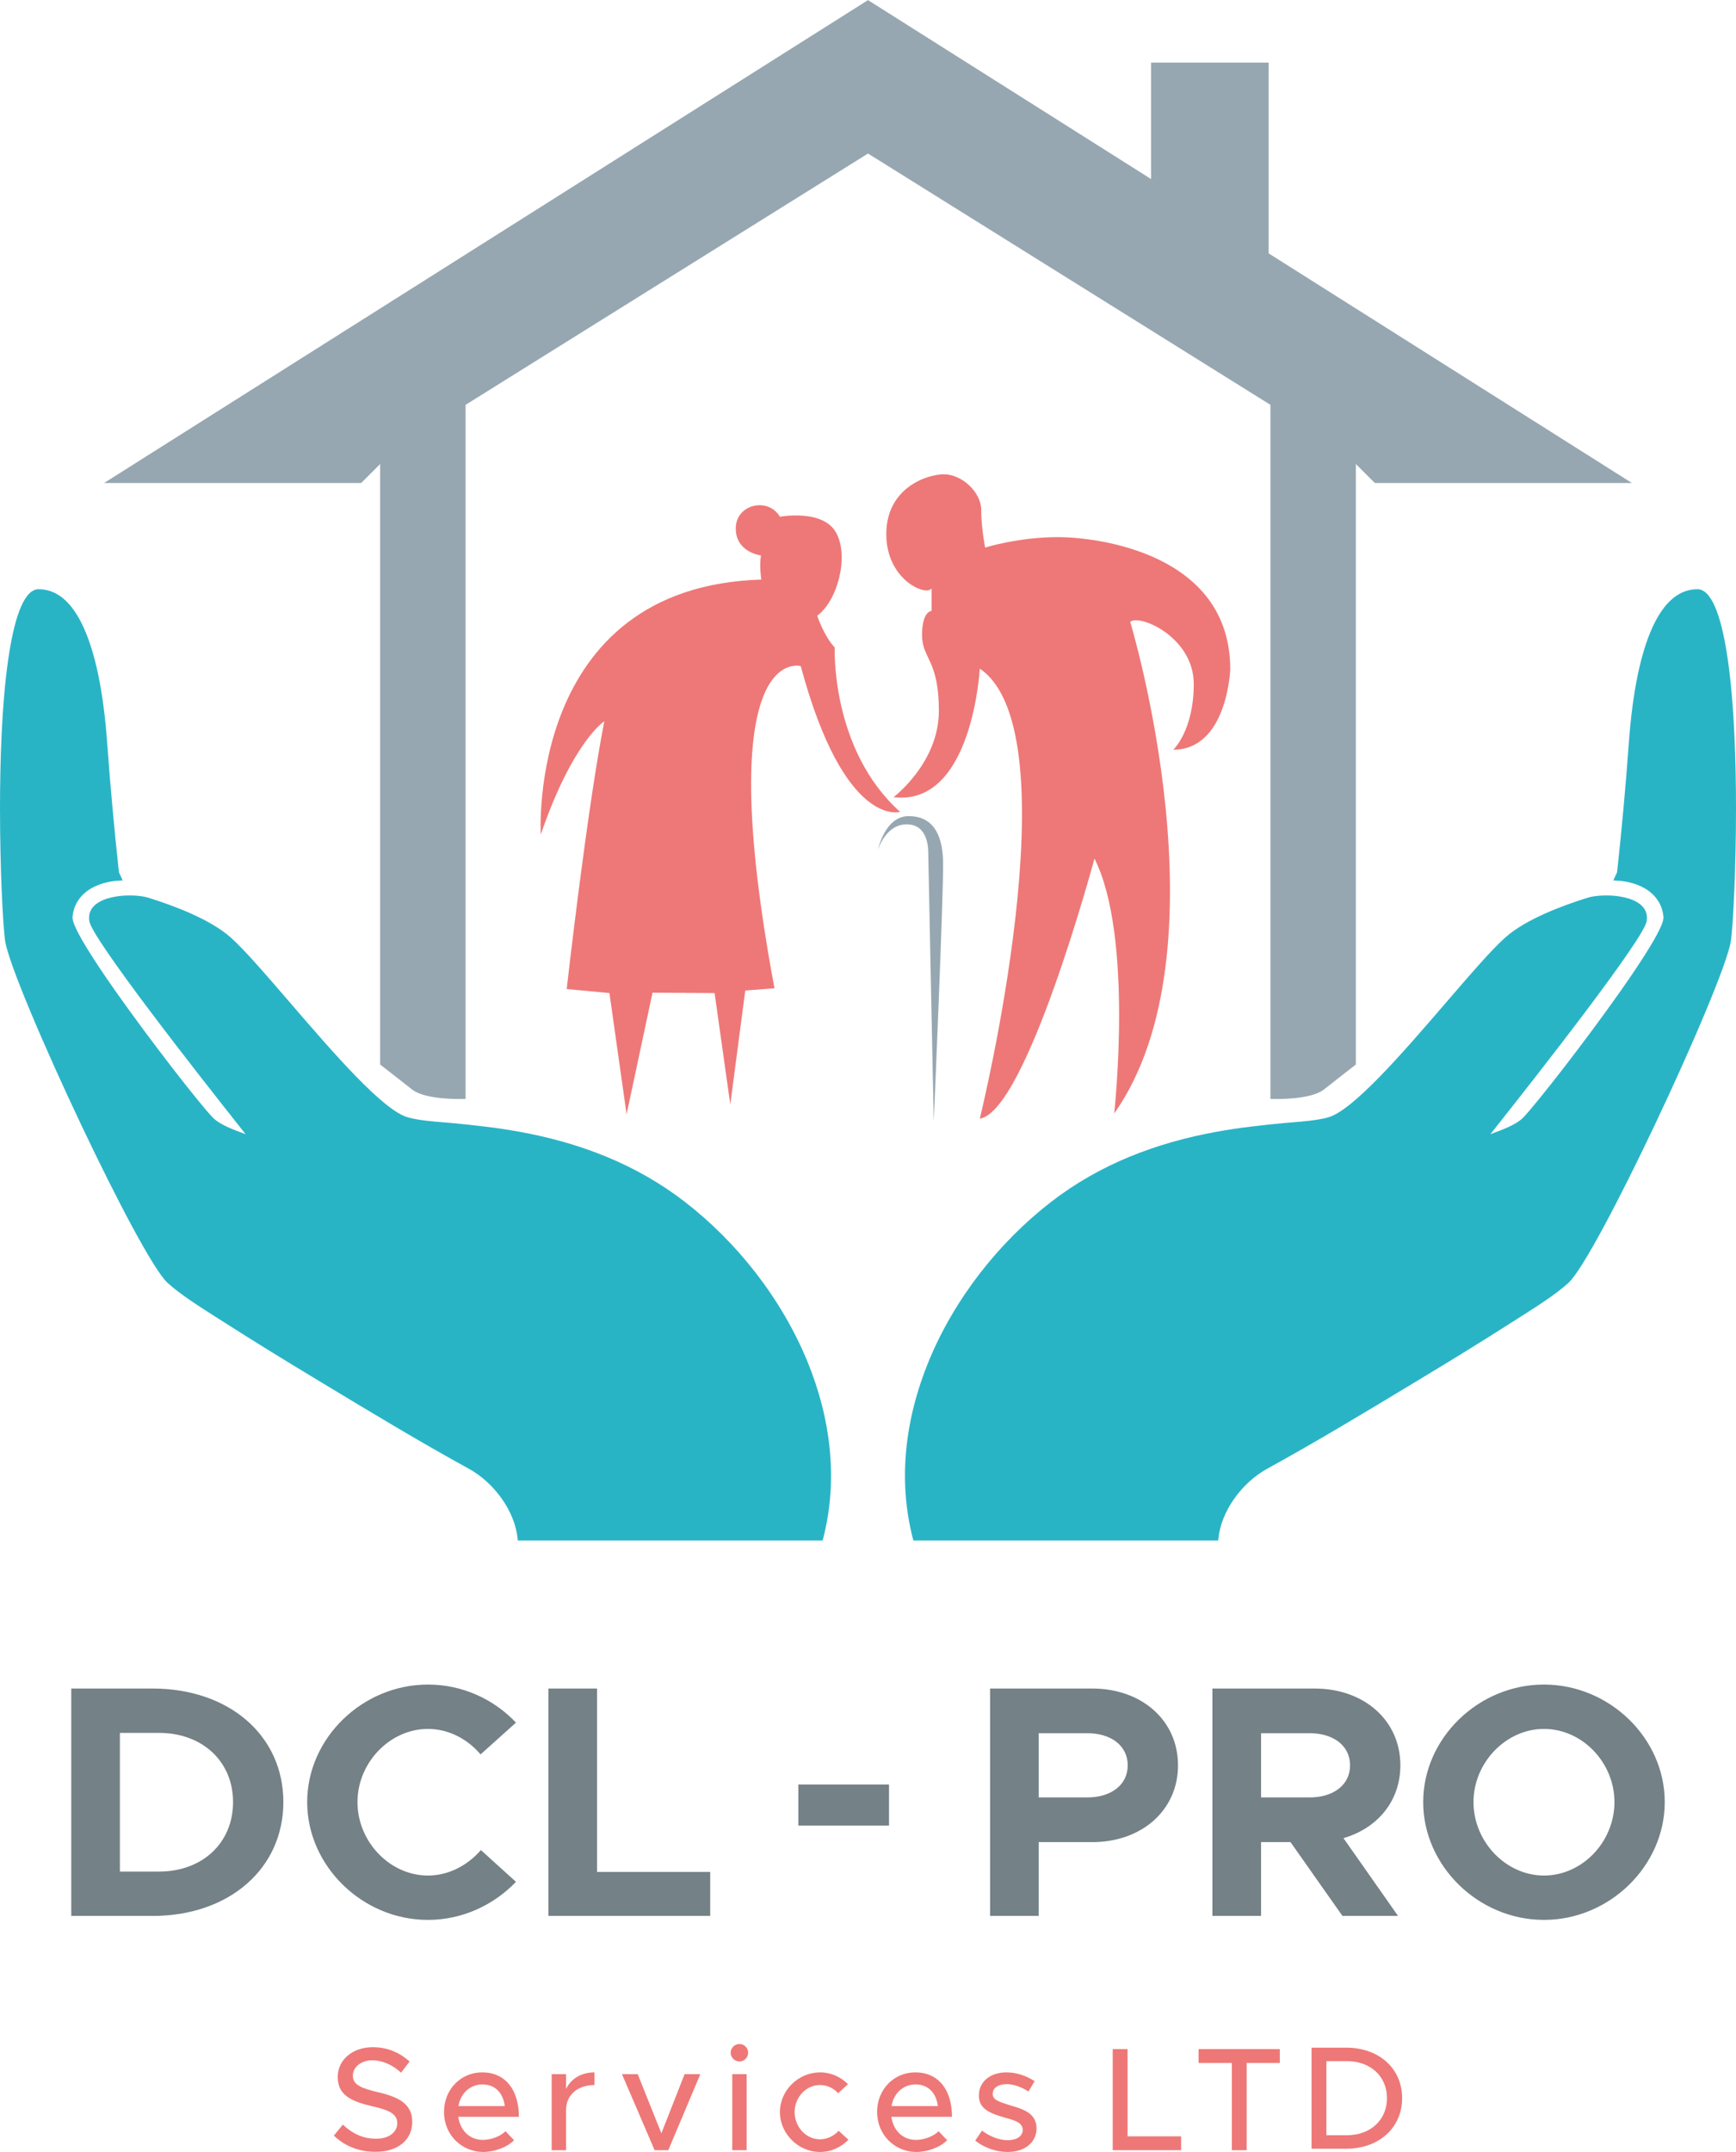 <?xml version="1.0" encoding="UTF-8"?>
<!DOCTYPE svg PUBLIC "-//W3C//DTD SVG 1.1//EN" "http://www.w3.org/Graphics/SVG/1.1/DTD/svg11.dtd">
<svg xmlns="http://www.w3.org/2000/svg" xml:space="preserve" width="581px" height="720px" version="1.1" style="shape-rendering:geometricPrecision; text-rendering:geometricPrecision; image-rendering:optimizeQuality; fill-rule:evenodd; clip-rule:evenodd" viewBox="0 0 581.001 719.925"  xmlns:xlink="http://www.w3.org/1999/xlink"  xmlns:xodm="http://www.corel.com/coreldraw/odm/2003">
	<defs>
		<style type="text/css">
			<![CDATA[
				.fil2 {fill:#29B4C6}
				.fil0 {fill:#96A7B1}
				.fil1 {fill:#EE7877}
				.fil3 {fill:#748187;fill-rule:nonzero}
				.fil4 {fill:#EE7877;fill-rule:nonzero}
			]]>
		</style>
	</defs>
	<g id="Layer_x0020_1">
		<path class="fil0" d="M127.224 356.118l0 -200.915 -6.355 6.355 -86.034 0 255.666 -161.558 94.728 59.861 0 -38.95 39.35 0 0 63.814 121.587 76.833 -86.032 0 -6.357 -6.355 0 200.915c0,0 -5.871,4.522 -10.638,8.314 -4.766,3.791 -17.958,3.174 -17.958,3.174l0 -232.198 -134.68 -84.079 -134.68 84.079 0 232.198c0,0 -13.191,0.617 -17.959,-3.174 -4.766,-3.792 -10.638,-8.314 -10.638,-8.314z"/>
		<path class="fil1" d="M299.058 266.673c0,0 15.161,-11.487 15.161,-28.84 0,-17.352 -5.624,-17.352 -5.624,-25.419 0,-8.065 3.179,-8.065 3.179,-8.065l0 -7.58c-1.589,2.876 -15.153,-2.69 -15.153,-18.088 0,-15.397 13.445,-20.041 19.31,-20.041 5.864,0 12.464,5.87 12.464,11.979 0,6.108 1.311,12.53 1.311,12.53 0,0 11.156,-3.488 24.354,-3.488 13.2,0 57.682,5.38 57.682,44.242 0,0 -0.976,26.886 -19.063,26.886 0,0 6.844,-6.353 6.844,-21.998 0,-15.644 -18.089,-23.467 -21.266,-20.777 0,0 33.253,109.752 -5.366,164.503 0,0 6.599,-59.149 -6.599,-85.301 0,0 -22.733,84.566 -38.373,87.012 0,0 31.769,-129.052 -0.005,-150.562 0,0 -2.442,46.192 -28.856,43.007zm2.181 4.908c0,0 -18.58,5.745 -33.245,-48.765 0,0 -30.544,-8.787 -8.791,107.798l-9.777 0.733 -5.01 38.129 -5.255 -37.273 -20.774 -0.121 -8.679 40.693 -5.743 -40.572 -14.301 -1.345c0,0 6.722,-59.761 12.586,-89.58 0,0 -10.509,6.599 -21.265,37.884 0,0 -4.893,-82.854 73.814,-85.3 0,0 -0.735,-4.406 -0.123,-8.071 0,0 -8.431,-0.975 -8.431,-9.042 0,-8.067 10.755,-10.632 14.787,-3.91 0,0 14.418,-2.689 18.82,5.378 4.401,8.065 0.373,22.857 -6.352,27.741 0,0 2.199,6.722 5.864,10.632 0,0 -1.407,34.062 21.875,54.991z"/>
		<path class="fil0" d="M293.797 284.436c0,0 2.443,-8.679 9.656,-8.679 7.213,0 7.213,8.188 7.213,9.654 0,1.468 1.843,89.829 1.843,89.829 0,0 3.367,-77.912 3.123,-87.139 -0.244,-9.226 -3.548,-15.094 -11.551,-15.094 -8.004,0 -10.284,11.429 -10.284,11.429z"/>
		<path class="fil2" d="M541.134 291.951l-1.2 2.584 0.745 0.027c3.987,0.143 8.135,1.243 11.212,3.548 2.635,1.974 4.496,4.817 4.836,8.666 0.249,2.854 -6.124,13.044 -14.324,24.695 -12.122,17.229 -28.304,37.916 -32.597,42.364 -0.751,0.779 -1.813,1.524 -3.029,2.201 -1.392,0.78 -3.013,1.494 -4.584,2.094l-3.399 1.298 2.258 -2.854c6.355,-8.031 18.665,-23.648 29.536,-38.094 10.771,-14.309 20.071,-27.36 20.513,-30.336 0.145,-0.978 0.096,-1.852 -0.107,-2.619 -0.431,-1.617 -1.601,-2.857 -3.171,-3.767 -1.668,-0.97 -3.797,-1.583 -6.009,-1.912 -3.721,-0.549 -7.664,-0.302 -10.202,0.378 -4.409,1.365 -9.649,3.189 -14.646,5.431 -4.97,2.23 -9.704,4.88 -13.123,7.904 -4.566,4.033 -11.855,12.495 -19.875,21.809 -14.407,16.72 -31.184,36.196 -39.567,38.453 -3.499,0.943 -7.963,1.316 -11.895,1.637l-2.703 0.232c-3.744,0.346 -7.52,0.737 -11.374,1.217 -3.789,0.469 -7.556,1.019 -11.289,1.702 -10.099,1.835 -19.849,4.54 -29.112,8.358 -9.246,3.813 -18.022,8.748 -26.187,15.052 -17.464,13.475 -32.485,32.47 -41.128,53.611 -7.71,18.861 -10.349,39.442 -5.126,59.342l0.096 0.37 102.024 0 0.04 -0.443c0.443,-4.67 2.375,-9.303 5.185,-13.335 2.971,-4.275 6.951,-7.911 11.185,-10.23 16.298,-8.945 32.614,-18.794 48.608,-28.447l2.017 -1.218c5.402,-3.262 10.717,-6.489 15.77,-9.606 5.181,-3.195 10.398,-6.465 15.63,-9.819l2.62 -1.667c5.388,-3.411 11.903,-7.542 16.15,-11.402 4.616,-4.194 16.951,-27.679 28.725,-52.481 12.73,-26.815 24.77,-55.104 25.694,-62.206 0.674,-5.174 1.67,-23.393 1.67,-44.062 0,-16.623 -0.649,-34.808 -2.629,-48.982 -1.928,-13.775 -5.018,-23.689 -9.819,-24.324l-0.471 -0.026c-9.041,0 -14.52,9.313 -17.864,20.33 -3.428,11.287 -4.609,24.403 -5.115,31.457 -0.495,6.996 -1.087,14.149 -1.749,21.395 -0.655,7.197 -1.374,14.324 -2.134,21.362l-0.086 0.313zm-500.067 2.584l-1.266 -2.729 -0.015 -0.168c-0.762,-7.038 -1.479,-14.165 -2.136,-21.362 -0.66,-7.246 -1.252,-14.401 -1.75,-21.395 -0.504,-7.054 -1.687,-20.17 -5.115,-31.457 -3.345,-11.017 -8.823,-20.33 -17.867,-20.33l-0.471 0.029c-4.802,0.637 -7.889,10.546 -9.818,24.325 -1.981,14.179 -2.629,32.363 -2.629,48.989 0,20.663 0.996,38.877 1.672,44.051 0.925,7.105 12.971,35.401 25.704,62.225 11.77,24.795 24.1,48.268 28.717,52.462 4.239,3.854 10.749,7.977 16.132,11.393l2.632 1.673c5.236,3.357 10.452,6.627 15.634,9.822 5.05,3.117 10.374,6.346 15.773,9.606l2.157 1.304c15.946,9.627 32.21,19.444 48.464,28.361 4.233,2.319 8.21,5.955 11.188,10.23 2.806,4.035 4.74,8.665 5.176,13.329l0.042 0.449 102.028 0 0.1 -0.37c5.221,-19.9 2.581,-40.481 -5.129,-59.342 -8.644,-21.144 -23.664,-40.138 -41.127,-53.611 -8.165,-6.304 -16.942,-11.239 -26.19,-15.052 -9.261,-3.818 -19.013,-6.523 -29.107,-8.358 -3.736,-0.683 -7.504,-1.233 -11.292,-1.702 -3.854,-0.48 -7.633,-0.871 -11.377,-1.221l-2.707 -0.228c-3.928,-0.321 -8.39,-0.694 -11.887,-1.637 -8.381,-2.257 -25.155,-21.728 -39.56,-38.448 -8.025,-9.314 -15.317,-17.778 -19.883,-21.814 -3.419,-3.024 -8.156,-5.674 -13.124,-7.904 -4.997,-2.242 -10.241,-4.066 -14.648,-5.434 -2.544,-0.677 -6.489,-0.924 -10.211,-0.373 -2.209,0.327 -4.335,0.94 -6.003,1.91 -1.567,0.91 -2.734,2.147 -3.166,3.764 -0.204,0.767 -0.251,1.644 -0.107,2.622 0.442,2.976 9.743,16.029 20.511,30.336 10.876,14.449 23.184,30.063 29.536,38.094l2.254 2.854 -3.395 -1.298c-1.572,-0.6 -3.189,-1.314 -4.579,-2.091 -1.213,-0.68 -2.282,-1.425 -3.031,-2.204 -4.293,-4.445 -20.467,-25.13 -32.595,-42.359 -8.201,-11.651 -14.576,-21.846 -14.329,-24.7 0.339,-3.851 2.201,-6.697 4.839,-8.668 3.076,-2.303 7.224,-3.403 11.214,-3.546l0.741 -0.027z"/>
		<path class="fil3" d="M23.848 640.959l27.242 0c25.582,0 43.744,-15.836 43.744,-38.095 0,-22.26 -18.162,-37.984 -43.744,-37.984l-27.242 0 0 76.079zm16.28 -14.84l0 -46.4 13.067 0c14.617,0 24.805,9.633 24.805,23.145 0,13.621 -10.188,23.255 -24.805,23.255l-13.067 0zm103.099 16.168c11.517,0 22.038,-4.984 29.457,-12.735l-11.738 -10.631c-4.429,5.094 -10.743,8.526 -17.719,8.526 -12.735,0 -23.588,-11.295 -23.588,-24.583 0,-13.178 10.853,-24.474 23.588,-24.474 6.976,0 13.29,3.432 17.607,8.526l11.85 -10.63c-7.419,-7.862 -17.94,-12.735 -29.457,-12.735 -21.927,0 -40.42,17.94 -40.42,39.313 0,21.373 18.493,39.423 40.42,39.423zm56.589 -16.057l0 -61.35 -16.279 0 0 76.079 54.153 0 0 -14.729 -37.874 0zm67.374 -15.504l30.344 0 0 -13.731 -30.344 0 0 13.731zm64.163 30.233l16.281 0 0 -24.695 17.939 0c16.501,0 28.681,-10.631 28.681,-25.692 0,-15.061 -12.18,-25.692 -28.681,-25.692l-34.22 0 0 76.079zm16.281 -39.647l0 -21.483 16.278 0c7.973,0 13.511,4.209 13.511,10.743 0,6.533 -5.538,10.74 -13.511,10.74l-16.278 0zm121.038 -10.74c0,-15.061 -12.181,-25.692 -28.681,-25.692l-34.22 0 0 76.079 16.28 0 0 -24.695 9.855 0 17.387 24.695 18.604 0 -18.272 -26.025c11.407,-3.322 19.047,-12.402 19.047,-24.362zm-46.621 -10.743l16.279 0c7.973,0 13.509,4.209 13.509,10.743 0,6.533 -5.536,10.74 -13.509,10.74l-16.279 0 0 -21.483zm94.684 62.458c21.926,0 40.42,-18.05 40.42,-39.423 0,-21.373 -18.494,-39.313 -40.42,-39.313 -21.928,0 -40.422,17.94 -40.422,39.313 0,21.373 18.494,39.423 40.422,39.423zm0 -14.84c-12.735,0 -23.589,-11.295 -23.589,-24.583 0,-13.178 10.854,-24.474 23.589,-24.474 12.845,0 23.587,11.296 23.587,24.474 0,13.288 -10.742,24.583 -23.587,24.583z"/>
		<path class="fil4" d="M125.668 719.875c7.973,0 12.305,-4.332 12.305,-10.041 0,-6.053 -4.677,-8.317 -11.419,-9.892 -5.562,-1.33 -8.464,-2.413 -8.464,-5.562 0,-2.706 2.656,-5.119 6.446,-5.119 3.446,0 6.842,1.526 9.697,4.134l2.854 -3.739c-3.248,-2.856 -7.136,-4.775 -12.354,-4.775 -6.792,0 -11.714,4.282 -11.714,9.942 0,6.103 4.578,8.17 11.468,9.794 5.66,1.28 8.466,2.511 8.466,5.709 0,2.708 -2.413,5.169 -7.088,5.169 -4.577,0 -8.12,-1.87 -11.123,-4.726l-3.002 3.692c3.592,3.445 8.268,5.414 13.928,5.414zm35.93 -3.987c-4.479,0 -7.629,-3.248 -8.22,-7.727l20.278 0c0,-9.056 -4.527,-14.864 -12.305,-14.864 -7.037,0 -12.747,5.61 -12.747,13.24 0,7.826 6.054,13.388 13.142,13.388 3.592,0 8.021,-1.527 10.286,-3.939l-2.855 -3.001c-1.624,1.673 -4.774,2.903 -7.579,2.903zm-0.099 -18.556c4.429,0 6.94,3.151 7.433,7.235l-15.504 0c0.738,-4.379 3.987,-7.235 8.071,-7.235zm27.956 1.527l0 -4.971 -4.823 0 0 25.446 4.823 0 0 -13.535c0,-4.923 3.888,-8.27 9.499,-8.27l0 -4.232c-4.43,0 -7.924,2.166 -9.499,5.562zm29.63 20.475l4.577 0 10.729 -25.446 -5.265 0 -7.777 19.785 -7.925 -19.785 -5.265 0 10.926 25.446zm28.399 -29.678c1.623,0 2.903,-1.38 2.903,-2.954 0,-1.525 -1.28,-2.904 -2.903,-2.904 -1.624,0 -2.952,1.379 -2.952,2.904 0,1.574 1.328,2.954 2.952,2.954zm-2.412 29.678l4.823 0 0 -25.446 -4.823 0 0 25.446zm29.334 0.591c3.791,0 7.088,-1.576 9.549,-4.085l-3.297 -3.003c-1.576,1.771 -3.841,2.854 -6.252,2.854 -4.627,0 -8.466,-4.134 -8.466,-9.106 0,-4.921 3.839,-9.056 8.466,-9.056 2.363,0 4.577,1.034 6.103,2.757l3.298 -3.052c-2.411,-2.411 -5.71,-3.937 -9.351,-3.937 -7.285,0 -13.437,6.053 -13.437,13.288 0,7.237 6.152,13.34 13.387,13.34zm32.14 -4.037c-4.478,0 -7.629,-3.248 -8.22,-7.727l20.279 0c0,-9.056 -4.529,-14.864 -12.305,-14.864 -7.038,0 -12.749,5.61 -12.749,13.24 0,7.826 6.055,13.388 13.142,13.388 3.594,0 8.023,-1.527 10.287,-3.939l-2.854 -3.001c-1.625,1.673 -4.775,2.903 -7.58,2.903zm-0.098 -18.556c4.429,0 6.938,3.151 7.432,7.235l-15.505 0c0.738,-4.379 3.987,-7.235 8.073,-7.235zm30.809 22.593c5.562,0 9.648,-3.053 9.648,-7.876 0,-5.069 -4.429,-6.447 -8.663,-7.678 -4.281,-1.329 -6.004,-1.92 -6.004,-3.888 0,-2.116 2.067,-3.249 4.626,-3.249 2.314,0 4.874,0.886 7.335,2.461l2.066 -3.444c-2.756,-1.821 -6.102,-2.954 -9.401,-2.954 -5.364,0 -9.253,3.052 -9.253,7.728 0,4.134 2.904,5.807 8.761,7.431 3.248,0.886 5.907,1.673 5.907,4.086 0,2.066 -1.969,3.444 -4.972,3.444 -2.806,0 -5.856,-1.132 -8.661,-3.199l-2.265 3.347c3.101,2.462 7.137,3.791 10.876,3.791zm40.114 -5.217l0 -29.188 -4.971 0 0 33.814 22.888 0 0 -4.626 -17.917 0zm34.896 4.626l4.972 0 0 -29.187 11.074 0 0 -4.627 -27.17 0 0 4.627 11.124 0 0 29.187zm26.677 -0.492l11.615 0c10.976,0 18.704,-7.04 18.704,-16.931 0,-9.894 -7.728,-16.883 -18.704,-16.883l-11.615 0 0 33.814zm4.97 -4.529l0 -24.757 6.99 0c7.776,0 13.288,5.119 13.288,12.355 0,7.283 -5.512,12.402 -13.288,12.402l-6.99 0z"/>
	</g>
</svg>
